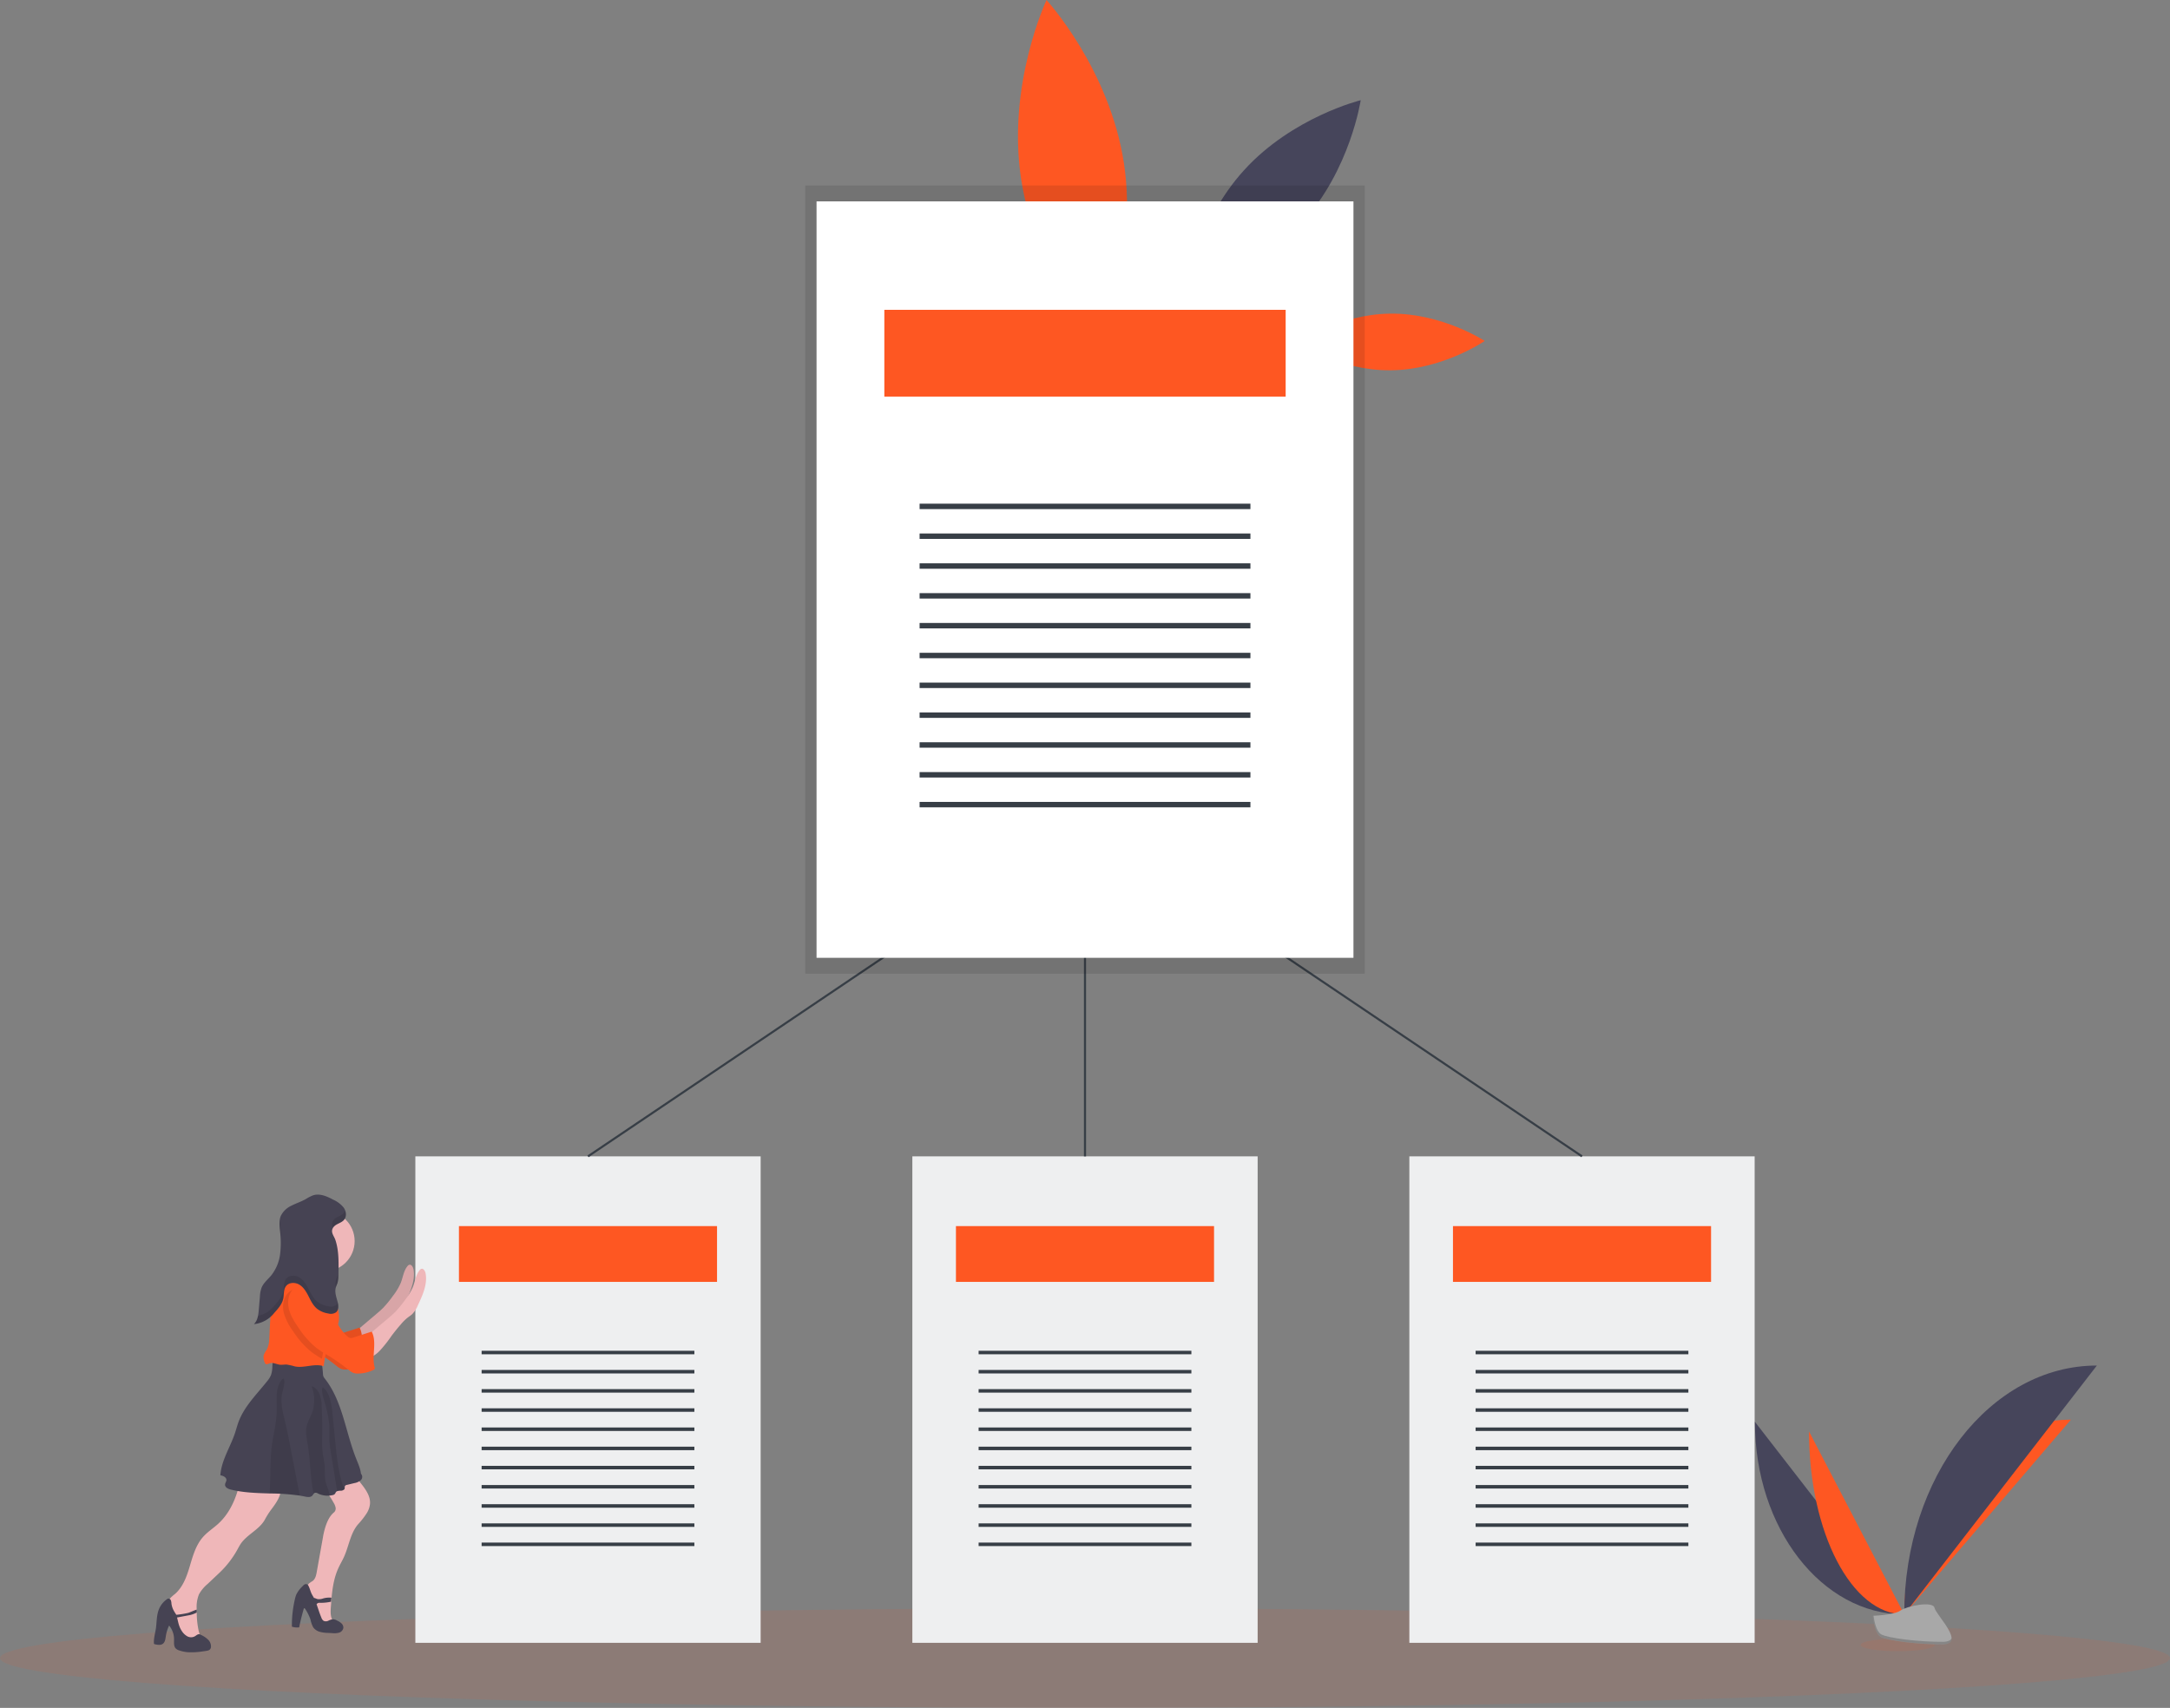 <svg id="f35ab9f9-34d5-448a-b11b-d3b80d8dd40d" data-name="Layer 1" xmlns="http://www.w3.org/2000/svg" width="1024" height="806.04" viewBox="0 0 1024 806.04"><rect x="0" y="0" width="1024" height="806.04" fill="#808080" stroke="none"/><title>File bundle</title><path d="M618.37,124c6.76,44.56-12,84.37-12,84.37s-29.77-32.43-36.53-77S581.84,47,581.84,47,611.61,79.42,618.37,124Z" transform="translate(-88 -46.98)" fill="#fe5722"/><path d="M744.07,195c24.53-.27,44.56,12.89,44.56,12.89s-19.74,13.59-44.27,13.85-44.56-12.89-44.56-12.89S719.54,195.27,744.07,195Z" transform="translate(-88 -46.98)" fill="#fe5722"/><path d="M675.09,127.26c-22.83,25.09-27.66,57.88-27.66,57.88s32.18-7.9,55-33S730.1,94.27,730.1,94.27,697.92,102.17,675.09,127.26Z" transform="translate(-88 -46.98)" fill="#46455b"/><ellipse cx="512" cy="782.54" rx="512" ry="23.5" fill="#fe5722" opacity="0.1"/><polyline points="208.3 545.74 358.94 545.74 358.94 775.33 196 775.33 196 545.74 208.3 545.74" fill="#eeeff0"/><rect x="216.57" y="578.66" width="121.79" height="26.33" fill="#fe5722"/><rect x="227.27" y="637.5" width="100.4" height="1.65" fill="#373e46"/><rect x="227.27" y="646.55" width="100.4" height="1.65" fill="#373e46"/><rect x="227.27" y="655.6" width="100.4" height="1.65" fill="#373e46"/><rect x="227.27" y="664.65" width="100.4" height="1.65" fill="#373e46"/><rect x="227.27" y="673.7" width="100.4" height="1.65" fill="#373e46"/><rect x="227.27" y="682.76" width="100.4" height="1.65" fill="#373e46"/><rect x="227.27" y="691.81" width="100.4" height="1.65" fill="#373e46"/><rect x="227.27" y="700.86" width="100.4" height="1.65" fill="#373e46"/><rect x="227.27" y="709.91" width="100.4" height="1.65" fill="#373e46"/><rect x="227.27" y="718.96" width="100.4" height="1.65" fill="#373e46"/><rect x="227.27" y="728.02" width="100.4" height="1.65" fill="#373e46"/><polyline points="442.83 545.74 593.47 545.74 593.47 775.33 430.53 775.33 430.53 545.74 442.83 545.74" fill="#eeeff0"/><rect x="451.1" y="578.66" width="121.79" height="26.33" fill="#fe5722"/><rect x="461.8" y="637.5" width="100.4" height="1.65" fill="#373e46"/><rect x="461.8" y="646.55" width="100.4" height="1.65" fill="#373e46"/><rect x="461.8" y="655.6" width="100.4" height="1.65" fill="#373e46"/><rect x="461.8" y="664.65" width="100.4" height="1.65" fill="#373e46"/><rect x="461.8" y="673.7" width="100.4" height="1.65" fill="#373e46"/><rect x="461.8" y="682.76" width="100.4" height="1.65" fill="#373e46"/><rect x="461.8" y="691.81" width="100.4" height="1.65" fill="#373e46"/><rect x="461.8" y="700.86" width="100.4" height="1.65" fill="#373e46"/><rect x="461.8" y="709.91" width="100.4" height="1.65" fill="#373e46"/><rect x="461.8" y="718.96" width="100.4" height="1.65" fill="#373e46"/><rect x="461.8" y="728.02" width="100.4" height="1.65" fill="#373e46"/><polyline points="677.36 545.74 828 545.74 828 775.33 665.06 775.33 665.06 545.74 677.36 545.74" fill="#eeeff0"/><rect x="685.64" y="578.66" width="121.79" height="26.33" fill="#fe5722"/><rect x="696.33" y="637.5" width="100.4" height="1.65" fill="#373e46"/><rect x="696.33" y="646.55" width="100.4" height="1.65" fill="#373e46"/><rect x="696.33" y="655.6" width="100.4" height="1.65" fill="#373e46"/><rect x="696.33" y="664.65" width="100.4" height="1.65" fill="#373e46"/><rect x="696.33" y="673.7" width="100.4" height="1.65" fill="#373e46"/><rect x="696.33" y="682.76" width="100.4" height="1.65" fill="#373e46"/><rect x="696.33" y="691.81" width="100.4" height="1.65" fill="#373e46"/><rect x="696.33" y="700.86" width="100.4" height="1.65" fill="#373e46"/><rect x="696.33" y="709.91" width="100.4" height="1.65" fill="#373e46"/><rect x="696.33" y="718.96" width="100.4" height="1.65" fill="#373e46"/><rect x="696.33" y="728.02" width="100.4" height="1.65" fill="#373e46"/><polyline points="512 545.74 512 387.74 277.47 545.74" fill="none" stroke="#373e46" stroke-miterlimit="10"/><line x1="746.53" y1="545.74" x2="512" y2="387.74" fill="none" stroke="#373e46" stroke-miterlimit="10"/><g opacity="0.1"><polygon points="399.93 87.54 380 87.54 380 459.54 644 459.54 644 87.54 399.93 87.54"/></g><polyline points="404.45 95.04 638.68 95.04 638.68 452.04 385.32 452.04 385.32 95.04 404.45 95.04" fill="#fff"/><rect x="417.31" y="146.22" width="189.38" height="40.95" fill="#fe5722"/><rect x="433.95" y="237.71" width="156.11" height="2.56" fill="#373e46"/><rect x="433.95" y="251.78" width="156.11" height="2.56" fill="#373e46"/><rect x="433.95" y="265.86" width="156.11" height="2.56" fill="#373e46"/><rect x="433.95" y="279.93" width="156.11" height="2.56" fill="#373e46"/><rect x="433.95" y="294.01" width="156.11" height="2.56" fill="#373e46"/><rect x="433.95" y="308.09" width="156.11" height="2.56" fill="#373e46"/><rect x="433.95" y="322.16" width="156.11" height="2.56" fill="#373e46"/><rect x="433.95" y="336.24" width="156.11" height="2.56" fill="#373e46"/><rect x="433.95" y="350.31" width="156.11" height="2.56" fill="#373e46"/><rect x="433.95" y="364.39" width="156.11" height="2.56" fill="#373e46"/><rect x="433.95" y="378.46" width="156.11" height="2.56" fill="#373e46"/><path d="M220.64,748.89c.17,4-2.36,7.51-4.77,10.68a38.9,38.9,0,0,0-2.93,4.67c-2.62,4.66-8.25,6.88-11.3,11.28-.73,1.07-1.3,2.24-1.95,3.37a44.78,44.78,0,0,1-8.23,10.45L186,794.5a17.5,17.5,0,0,0-4.1,4.91,15.94,15.94,0,0,0-1.06,7.27l0,.82c0,.19,0,.37,0,.56a41.61,41.61,0,0,0,1,9,4.49,4.49,0,0,1,.16,2.84,3.69,3.69,0,0,1-2.43,1.82,5.14,5.14,0,0,1-3.32.22,5.64,5.64,0,0,1-2.48-2.22c-3.22-4.42-4.52-9.89-6.44-15a3.38,3.38,0,0,1,.74-3.18,18.25,18.25,0,0,1,2.51-2.29c3.8-3.32,5.57-8.33,7-13.16s2.85-9.88,6.17-13.67c2.15-2.46,5-4.23,7.38-6.44,6-5.54,9-13.61,10.52-21.61a16,16,0,0,1,5.57-.07l9.82,1.3a4.45,4.45,0,0,1,2.92,1.15A3.53,3.53,0,0,1,220.64,748.89Z" transform="translate(-88 -46.98)" fill="#efb7b9"/><path d="M262.57,757a10.47,10.47,0,0,1-1.53,4.17,37.51,37.51,0,0,1-4,5.12c-3.75,4.31-4.39,10.44-6.78,15.63-.77,1.68-1.74,3.27-2.52,5-2.06,4.41-2.82,9.26-3.27,14.14-.05.62-.11,1.25-.15,1.88s-.12,1.55-.18,2.32c-.15,2-.28,4.19.58,6,.45,1,1.17,1.74,1.2,2.79-1.48,1.44-4,1.27-5.72.11a11.37,11.37,0,0,1-3.63-4.93,45.55,45.55,0,0,1-3.41-10.82c-.26-1.41-.38-3.08.64-4.1a15.68,15.68,0,0,1,1.79-1.22c1.25-1,1.61-2.7,1.89-4.27q1.44-8.09,2.89-16.17a36.94,36.94,0,0,1,.85-3.92c.82-2.89,2.07-6.11,4.41-8a2.43,2.43,0,0,0,.74-2.23,6.87,6.87,0,0,0-.92-2.27c-1.74-3.12-3.83-6.26-7-8a35.93,35.93,0,0,1,11-6.29,4.26,4.26,0,0,1,2.26-.39,3.89,3.89,0,0,1,1.18.47,20.1,20.1,0,0,1,5.39,5C260.61,749.94,263,753.31,262.57,757Z" transform="translate(-88 -46.98)" fill="#efb7b9"/><path d="M186.14,820.77a11.51,11.51,0,0,0-3.33-2.21,2.25,2.25,0,0,0-.9-.31c-.77,0-1.35.66-2,1a3.68,3.68,0,0,1-3.5,0,7.21,7.21,0,0,1-2.6-2.49c-1.4-2.07-1.68-4.13-2.26-6.4l6.11-1.15a13.26,13.26,0,0,0,3.19-1.2c0-.19,0-.37,0-.56l0-.82c-1.13.33-3.52,1.44-4.09,1.57a43.79,43.79,0,0,1-5.58.89c-.29-.58-.71-1.08-1-1.65a9.32,9.32,0,0,1-1.28-3.72,4.63,4.63,0,0,0-.3-1.53,1.2,1.2,0,0,0-1.24-.75,1.49,1.49,0,0,0-.55.27,10.67,10.67,0,0,0-3.82,4.78c-1.14,2.86-1,6.06-1.43,9.11-.35,2.29-1.05,4.56-.93,6.87a.62.62,0,0,0,.1.35.65.65,0,0,0,.38.18c1.27.28,2.74.53,3.77-.26s1.18-2.29,1.38-3.59a17.66,17.66,0,0,1,1.55-5,10.32,10.32,0,0,1,2.32,6.86c0,1.37-.16,2.94.78,3.94a3.9,3.9,0,0,0,1.64.94,16.59,16.59,0,0,0,3.88.84,32.74,32.74,0,0,0,7.19-.37c.75-.09,1.51-.19,2.25-.35a2.63,2.63,0,0,0,1.06-.44,2,2,0,0,0,.62-1.21A4.42,4.42,0,0,0,186.14,820.77Z" transform="translate(-88 -46.98)" fill="#464353"/><path d="M249.12,813.12a7.6,7.6,0,0,0-2-1.29,4.37,4.37,0,0,0-1.93-.64,5.9,5.9,0,0,0-2.2.67,2.64,2.64,0,0,1-2.24.1,3,3,0,0,1-1.11-1.58c-.86-2-1.5-4.18-2.25-6.26a1.52,1.52,0,0,1,.74-.61,2,2,0,0,1,.72-.09,21.15,21.15,0,0,0,5.39-.53c0-.63.1-1.26.15-1.88a10.68,10.68,0,0,0-3.77.32,5.88,5.88,0,0,1-2.67.37c-.62-.13-1.21-.51-1.81-.59-.28-.53-.59-1-.89-1.56-.75-1.33-1-2.88-1.72-4.18a1.45,1.45,0,0,0-1.18-.79,2,2,0,0,0-1.34.79,14.26,14.26,0,0,0-3.16,4.1,12.13,12.13,0,0,0-.68,2.22,54.15,54.15,0,0,0-1.43,13,8.13,8.13,0,0,0,3.43.33q.89-4.42,2.17-8.75a.41.41,0,0,1,.16-.27c.19-.1.38.1.49.28a22.17,22.17,0,0,1,2.51,5,13.76,13.76,0,0,0,1.29,3.7,5.71,5.71,0,0,0,3.19,2.16,16.48,16.48,0,0,0,3.9.5l2,.1a8.14,8.14,0,0,0,3.15-.24,2.82,2.82,0,0,0,2-2.26A2.77,2.77,0,0,0,249.12,813.12Z" transform="translate(-88 -46.98)" fill="#464353"/><path d="M258.28,745.53a6.22,6.22,0,0,1-3.09,1.4l-3.39.83a1.39,1.39,0,0,0-1,.53c-.19.36-.06.8-.15,1.19a1,1,0,0,1-.21.42,2.48,2.48,0,0,1-1.75.62,4.44,4.44,0,0,0-1.64.25,1.32,1.32,0,0,0-.55.44c-.17.25-.25.56-.43.79a1.93,1.93,0,0,1-1.17.61,9.61,9.61,0,0,1-1.41.22,10.47,10.47,0,0,1-5.48-1,1.92,1.92,0,0,0-1.37-.33,1.35,1.35,0,0,0-.68.55,8.64,8.64,0,0,1-.57.78c-.87.94-2.39.69-3.64.43-.78-.17-1.56-.31-2.34-.44a106.11,106.11,0,0,0-14.17-1c-6.15-.19-12.29-.36-18.23-1.81-1.3-.31-2.87-1-2.8-2.39,0-.76.64-1.41.64-2.17,0-1.29-1.59-2-2.86-2.2.46-7.08,4.71-13.27,6.92-20,.55-1.67,1-3.38,1.58-5,2.69-7.44,8.61-13.16,13.53-19.36a11.31,11.31,0,0,0,1.84-2.9,12.57,12.57,0,0,0,.65-3.91l.27-4.67a82.69,82.69,0,0,1,21.54,1.34,2,2,0,0,1,1.23.61,1.9,1.9,0,0,1,.27.82c.28,1.7.47,3.42.58,5.14a4.66,4.66,0,0,0,.16,1.12,4.78,4.78,0,0,0,.78,1.27C245.51,703,248,709.47,250,716s3.59,13.17,6.11,19.51c.86,2.19,2,4.65,2.22,7A2.14,2.14,0,0,1,258.28,745.53Z" transform="translate(-88 -46.98)" fill="#464353"/><path d="M229.45,752.79a106.11,106.11,0,0,0-14.17-1l.39-13.15c.09-2.91.18-5.83.53-8.72.49-4.11,1.49-8.15,2-12.25a54.41,54.41,0,0,0,.39-7.1,42.42,42.42,0,0,1,.2-7.22c.33-2,1.18-4.73,3-5.8,1.21,1.65-.65,6.28-.86,8.26-.45,4.13.66,8.24,1.62,12.27,1.15,4.84,2.09,9.73,3,14.62Q227.52,742.72,229.45,752.79Z" transform="translate(-88 -46.98)" opacity="0.1"/><path d="M243.53,752.83a10.47,10.47,0,0,1-5.48-1,1.92,1.92,0,0,0-1.37-.33,1.35,1.35,0,0,0-.68.55c-1.61-7.64-1.52-15.6-2.8-23.32-.45-2.76-1.08-5.57-.55-8.3.57-2.93,2.42-5.47,3.14-8.36a22.6,22.6,0,0,0,.4-5.81,13.83,13.83,0,0,0-1.24-5c1.69.28,3.07,1.94,3.75,3.44a16.08,16.08,0,0,1,1.1,5.89c.27,4.86.31,9.71.24,14.57a54.89,54.89,0,0,0,.15,6.79c.25,2.23.8,4.41,1,6.64.21,2.68-.1,5.42.55,8C242.24,748.67,243.38,750.77,243.53,752.83Z" transform="translate(-88 -46.98)" opacity="0.1"/><path d="M250.48,749.9a2.48,2.48,0,0,1-1.75.62,4.44,4.44,0,0,0-1.64.25l-2.82-17.42a59.07,59.07,0,0,1-.81-6.46c-.12-2.51.07-5-.1-7.53a54,54,0,0,0-1.73-9.07c-.44-1.77-2.44-7.07-1.32-8.57,1.75,1.13,2.82,3.55,3.41,5.49a35.13,35.13,0,0,1,1.16,6.86q.66,6.7,1.34,13.43c.74,7.44,1.51,15,4.1,22C250.38,749.62,250.43,749.76,250.48,749.9Z" transform="translate(-88 -46.98)" opacity="0.1"/><path d="M265.22,667.45c1.25-1.06,2.51-2.13,3.67-3.3a50.55,50.55,0,0,0,4.49-5.5,28.35,28.35,0,0,0,3.79-6.31c1-2.63,1.34-5.62,3.12-7.8a1.85,1.85,0,0,1,.81-.63c1-.32,1.77,1,2,2,.95,5.15-1.31,10.29-3.52,15a13.82,13.82,0,0,1-2.76,4.36,25.48,25.48,0,0,1-2.17,1.67,23,23,0,0,0-3.06,3c-1.58,1.8-3.1,3.67-4.53,5.6a59.44,59.44,0,0,1-5.55,7,13.89,13.89,0,0,1-7.68,4.22c.84-.12.56-5.06.47-5.68-.13-.91-.75-2-.77-2.85,0-1.08.42-1.24,1.32-2Z" transform="translate(-88 -46.98)" fill="#efb7b9"/><path d="M265.22,667.45c1.25-1.06,2.51-2.13,3.67-3.3a50.55,50.55,0,0,0,4.49-5.5,28.35,28.35,0,0,0,3.79-6.31c1-2.63,1.34-5.62,3.12-7.8a1.85,1.85,0,0,1,.81-.63c1-.32,1.77,1,2,2,.95,5.15-1.31,10.29-3.52,15a13.82,13.82,0,0,1-2.76,4.36,25.48,25.48,0,0,1-2.17,1.67,23,23,0,0,0-3.06,3c-1.58,1.8-3.1,3.67-4.53,5.6a59.44,59.44,0,0,1-5.55,7,13.89,13.89,0,0,1-7.68,4.22c.84-.12.56-5.06.47-5.68-.13-.91-.75-2-.77-2.85,0-1.08.42-1.24,1.32-2Z" transform="translate(-88 -46.98)" opacity="0.1"/><path d="M229.88,636.29S227,650.58,223.69,653s18.09,5.23,18.09,5.23.48-11.42,6.19-16.66S229.88,636.29,229.88,636.29Z" transform="translate(-88 -46.98)" fill="#efb7b9"/><path d="M224.19,651.55a6,6,0,0,0-3.66,2c-2.24,2.42-2.69,6.1-1.92,9.31a27,27,0,0,0,4.49,8.76,42,42,0,0,0,8.51,9.64,64,64,0,0,0,5.75,3.71,94.06,94.06,0,0,1,9.46,6.65,8.28,8.28,0,0,0,2.24,1.43,6.38,6.38,0,0,0,2.18.28,17,17,0,0,0,7.22-1.68,1.28,1.28,0,0,0,.54-.39,1.48,1.48,0,0,0,0-1.17c-1.35-5.42,1.24-11.58-1.33-16.54-2.79.9-5.86,1.88-8.65,2.79a3.34,3.34,0,0,1-1.35.23,2.86,2.86,0,0,1-1.46-.8c-3-2.62-4.94-6.27-6.68-9.87s-3.43-7.33-6.15-10.26S228.17,651.13,224.19,651.55Z" transform="translate(-88 -46.98)" fill="#fe5722"/><path d="M224.19,651.55a6,6,0,0,0-3.66,2c-2.24,2.42-2.69,6.1-1.92,9.31a27,27,0,0,0,4.49,8.76,42,42,0,0,0,8.51,9.64,64,64,0,0,0,5.75,3.71,94.06,94.06,0,0,1,9.46,6.65,8.28,8.28,0,0,0,2.24,1.43,6.38,6.38,0,0,0,2.18.28,17,17,0,0,0,7.22-1.68,1.28,1.28,0,0,0,.54-.39,1.48,1.48,0,0,0,0-1.17c-1.35-5.42,1.24-11.58-1.33-16.54-2.79.9-5.86,1.88-8.65,2.79a3.34,3.34,0,0,1-1.35.23,2.86,2.86,0,0,1-1.46-.8c-3-2.62-4.94-6.27-6.68-9.87s-3.43-7.33-6.15-10.26S228.17,651.13,224.19,651.55Z" transform="translate(-88 -46.98)" opacity="0.1"/><circle cx="153.07" cy="585.74" r="14.28" fill="#efb7b9"/><path d="M246.77,673.83l0,.06c-.83,1.53-2.06,2.82-2.91,4.34a19,19,0,0,0-1.77,5.63c-.27,1.3-.51,2.6-.73,3.91s-.44,2.65-.64,4c-4.31-1.46-9.09,1-13.56.1a27.86,27.86,0,0,0-4-.9c-1,0-2,.18-3,.09-1.65-.16-3.29-1.2-4.87-.67-.7.24-1.57.74-2.08.19a1.53,1.53,0,0,1-.26-.49,6.11,6.11,0,0,1-.53-3.5,11.35,11.35,0,0,1,1.49-2.67,12,12,0,0,0,1.16-5.15c.29-4.59.28-9.22,1-13.76s2.34-9.06,5.41-12.49a9,9,0,0,1,5.71-3.3c8.26-.67,14.93,3.88,18.54,11.11C247.86,664.51,249,669.68,246.77,673.83Z" transform="translate(-88 -46.98)" fill="#fe5722"/><path d="M270.93,669.36c1.26-1.07,2.52-2.13,3.67-3.31a49.3,49.3,0,0,0,4.49-5.49,28.09,28.09,0,0,0,3.8-6.32c1-2.62,1.33-5.61,3.12-7.79a1.75,1.75,0,0,1,.8-.63c1-.32,1.77,1,2,2,1,5.15-1.32,10.3-3.53,15a13.62,13.62,0,0,1-2.75,4.36c-.67.62-1.45,1.11-2.17,1.66a21.84,21.84,0,0,0-3.06,3q-2.38,2.72-4.54,5.6a60.41,60.41,0,0,1-5.54,7,14,14,0,0,1-7.69,4.23c.85-.12.57-5.07.48-5.69a26.75,26.75,0,0,1-.77-2.84c0-1.09.42-1.25,1.31-2Z" transform="translate(-88 -46.98)" fill="#efb7b9"/><path d="M245.34,674.31l0,.06c-.82,1.53-2.06,2.81-2.91,4.34a18.86,18.86,0,0,0-1.77,5.63c-.26,1.3-.51,2.6-.73,3.91a52.55,52.55,0,0,1-5-3.23,41.78,41.78,0,0,1-8.52-9.64,27,27,0,0,1-4.49-8.76c-.77-3.21-.32-6.89,1.93-9.31a5.94,5.94,0,0,1,3.65-1.95c4-.43,6.5,1.11,9.22,4s4.41,6.65,6.15,10.26C243.65,671.23,244.44,672.81,245.34,674.31Z" transform="translate(-88 -46.98)" opacity="0.1"/><path d="M229.9,653.45a6,6,0,0,0-3.65,2c-2.25,2.42-2.7,6.1-1.92,9.31s2.6,6,4.48,8.76a42.19,42.19,0,0,0,8.52,9.64,63.77,63.77,0,0,0,5.74,3.7,92.93,92.93,0,0,1,9.46,6.65,8,8,0,0,0,2.24,1.43,6.47,6.47,0,0,0,2.19.29,17.22,17.22,0,0,0,7.22-1.69,1.23,1.23,0,0,0,.54-.39,1.46,1.46,0,0,0,0-1.16c-1.34-5.43,1.25-11.59-1.32-16.55l-8.66,2.79a3.16,3.16,0,0,1-1.35.23,3,3,0,0,1-1.46-.79c-3-2.62-4.94-6.27-6.68-9.88s-3.42-7.32-6.15-10.25S233.88,653,229.9,653.45Z" transform="translate(-88 -46.98)" fill="#fe5722"/><path d="M250.3,622.74c1.39-1.57,1.09-4.12-.12-5.83a13.43,13.43,0,0,0-5-3.77c-2.95-1.57-6.34-3.08-9.51-2a20.55,20.55,0,0,0-3.48,1.81c-2.1,1.17-4.42,1.91-6.56,3a10.4,10.4,0,0,0-5.12,4.88c-.9,2.17-.62,4.62-.38,7a45.61,45.61,0,0,1,.07,10.89,20.26,20.26,0,0,1-4.06,10c-1.61,2-3.74,3.62-4.71,6a14.33,14.33,0,0,0-.79,4.22l-.52,6.14c-.2,2.45-.51,5.12-2.28,6.83a14,14,0,0,0,9.6-5.32c1.81-2,3.69-4.12,4.23-6.76.41-2,.07-4.21,1.27-5.82,1.41-1.9,4.42-1.92,6.42-.66s3.23,3.42,4.3,5.53,2.14,4.32,4,5.81a11.24,11.24,0,0,0,5.18,2.18,4.52,4.52,0,0,0,3.7-.51c1.37-1.1,1.23-3.21.79-4.91-.59-2.25-1.5-4.59-.86-6.84.21-.74.58-1.44.81-2.18a12.17,12.17,0,0,0,.39-3.3c.13-5.58.39-11.59-1.42-17-.58-1.72-2.14-3.36-1.34-5.22C245.92,624.55,248.79,624.47,250.3,622.74Z" transform="translate(-88 -46.98)" fill="#464353"/><g opacity="0.1"><path d="M220.5,632.3a56.38,56.38,0,0,0-.33-7.9c0-.51-.11-1-.15-1.55a22.3,22.3,0,0,0,.15,4.89C220.32,629.25,220.44,630.77,220.5,632.3Z" transform="translate(-88 -46.98)"/><path d="M246.56,662.93a4.56,4.56,0,0,1-3.7.51,11.24,11.24,0,0,1-5.18-2.18c-1.84-1.5-2.9-3.71-4-5.81s-2.3-4.28-4.3-5.53-5-1.24-6.42.66c-1.2,1.61-.86,3.85-1.27,5.82-.54,2.64-2.42,4.77-4.23,6.76a18.57,18.57,0,0,1-3.09,2.92,14.82,14.82,0,0,1-4.63,1.94,7.11,7.11,0,0,1-1.88,3.79,14,14,0,0,0,9.6-5.32c1.81-2,3.69-4.12,4.23-6.76.41-2,.07-4.21,1.27-5.82,1.41-1.9,4.42-1.92,6.42-.66s3.23,3.42,4.3,5.53,2.14,4.32,4,5.81a11.24,11.24,0,0,0,5.18,2.18,4.52,4.52,0,0,0,3.7-.51c1.28-1,1.24-3,.87-4.58A2.84,2.84,0,0,1,246.56,662.93Z" transform="translate(-88 -46.98)"/><path d="M250.3,619.41c-1.51,1.72-4.38,1.81-5.37,4.1a3.4,3.4,0,0,0,.25,2.87c1.15-1.85,3.72-2,5.12-3.64a4.42,4.42,0,0,0,.63-4.35A3.4,3.4,0,0,1,250.3,619.41Z" transform="translate(-88 -46.98)"/><path d="M247.69,645.7a12.17,12.17,0,0,1-.39,3.3c-.23.74-.6,1.43-.81,2.18a7.36,7.36,0,0,0,0,3.43l0-.1c.21-.74.58-1.44.81-2.18a12.17,12.17,0,0,0,.39-3.3c.05-2.22.12-4.5.08-6.79C247.75,643.4,247.72,644.56,247.69,645.7Z" transform="translate(-88 -46.98)"/></g><path d="M916.12,718c0,50.24,31.52,90.9,70.47,90.9" transform="translate(-88 -46.98)" fill="#46455b"/><path d="M986.59,808.91c0-50.81,35.18-91.92,78.65-91.92" transform="translate(-88 -46.98)" fill="#fe5722"/><path d="M941.66,722.56c0,47.73,20.1,86.35,44.93,86.35" transform="translate(-88 -46.98)" fill="#fe5722"/><path d="M986.59,808.91c0-64.92,40.66-117.46,90.9-117.46" transform="translate(-88 -46.98)" fill="#46455b"/><ellipse cx="895.54" cy="776.33" rx="17.52" ry="2.96" fill="#fe5722" opacity="0.1"/><path d="M971.77,809.55s10-.31,13-2.45,15.37-4.71,16.12-1.27,15,17.11,3.73,17.2-26.22-1.76-29.22-3.59S971.77,809.55,971.77,809.55Z" transform="translate(-88 -46.98)" fill="#a8a8a8"/><path d="M1004.83,821.83c-11.28.09-26.21-1.76-29.22-3.59-2.29-1.39-3.2-6.4-3.51-8.7h-.33s.63,8.06,3.64,9.89,17.94,3.68,29.22,3.59c3.26,0,4.38-1.19,4.32-2.9C1008.5,821.16,1007.26,821.81,1004.83,821.83Z" transform="translate(-88 -46.98)" opacity="0.2"/></svg>